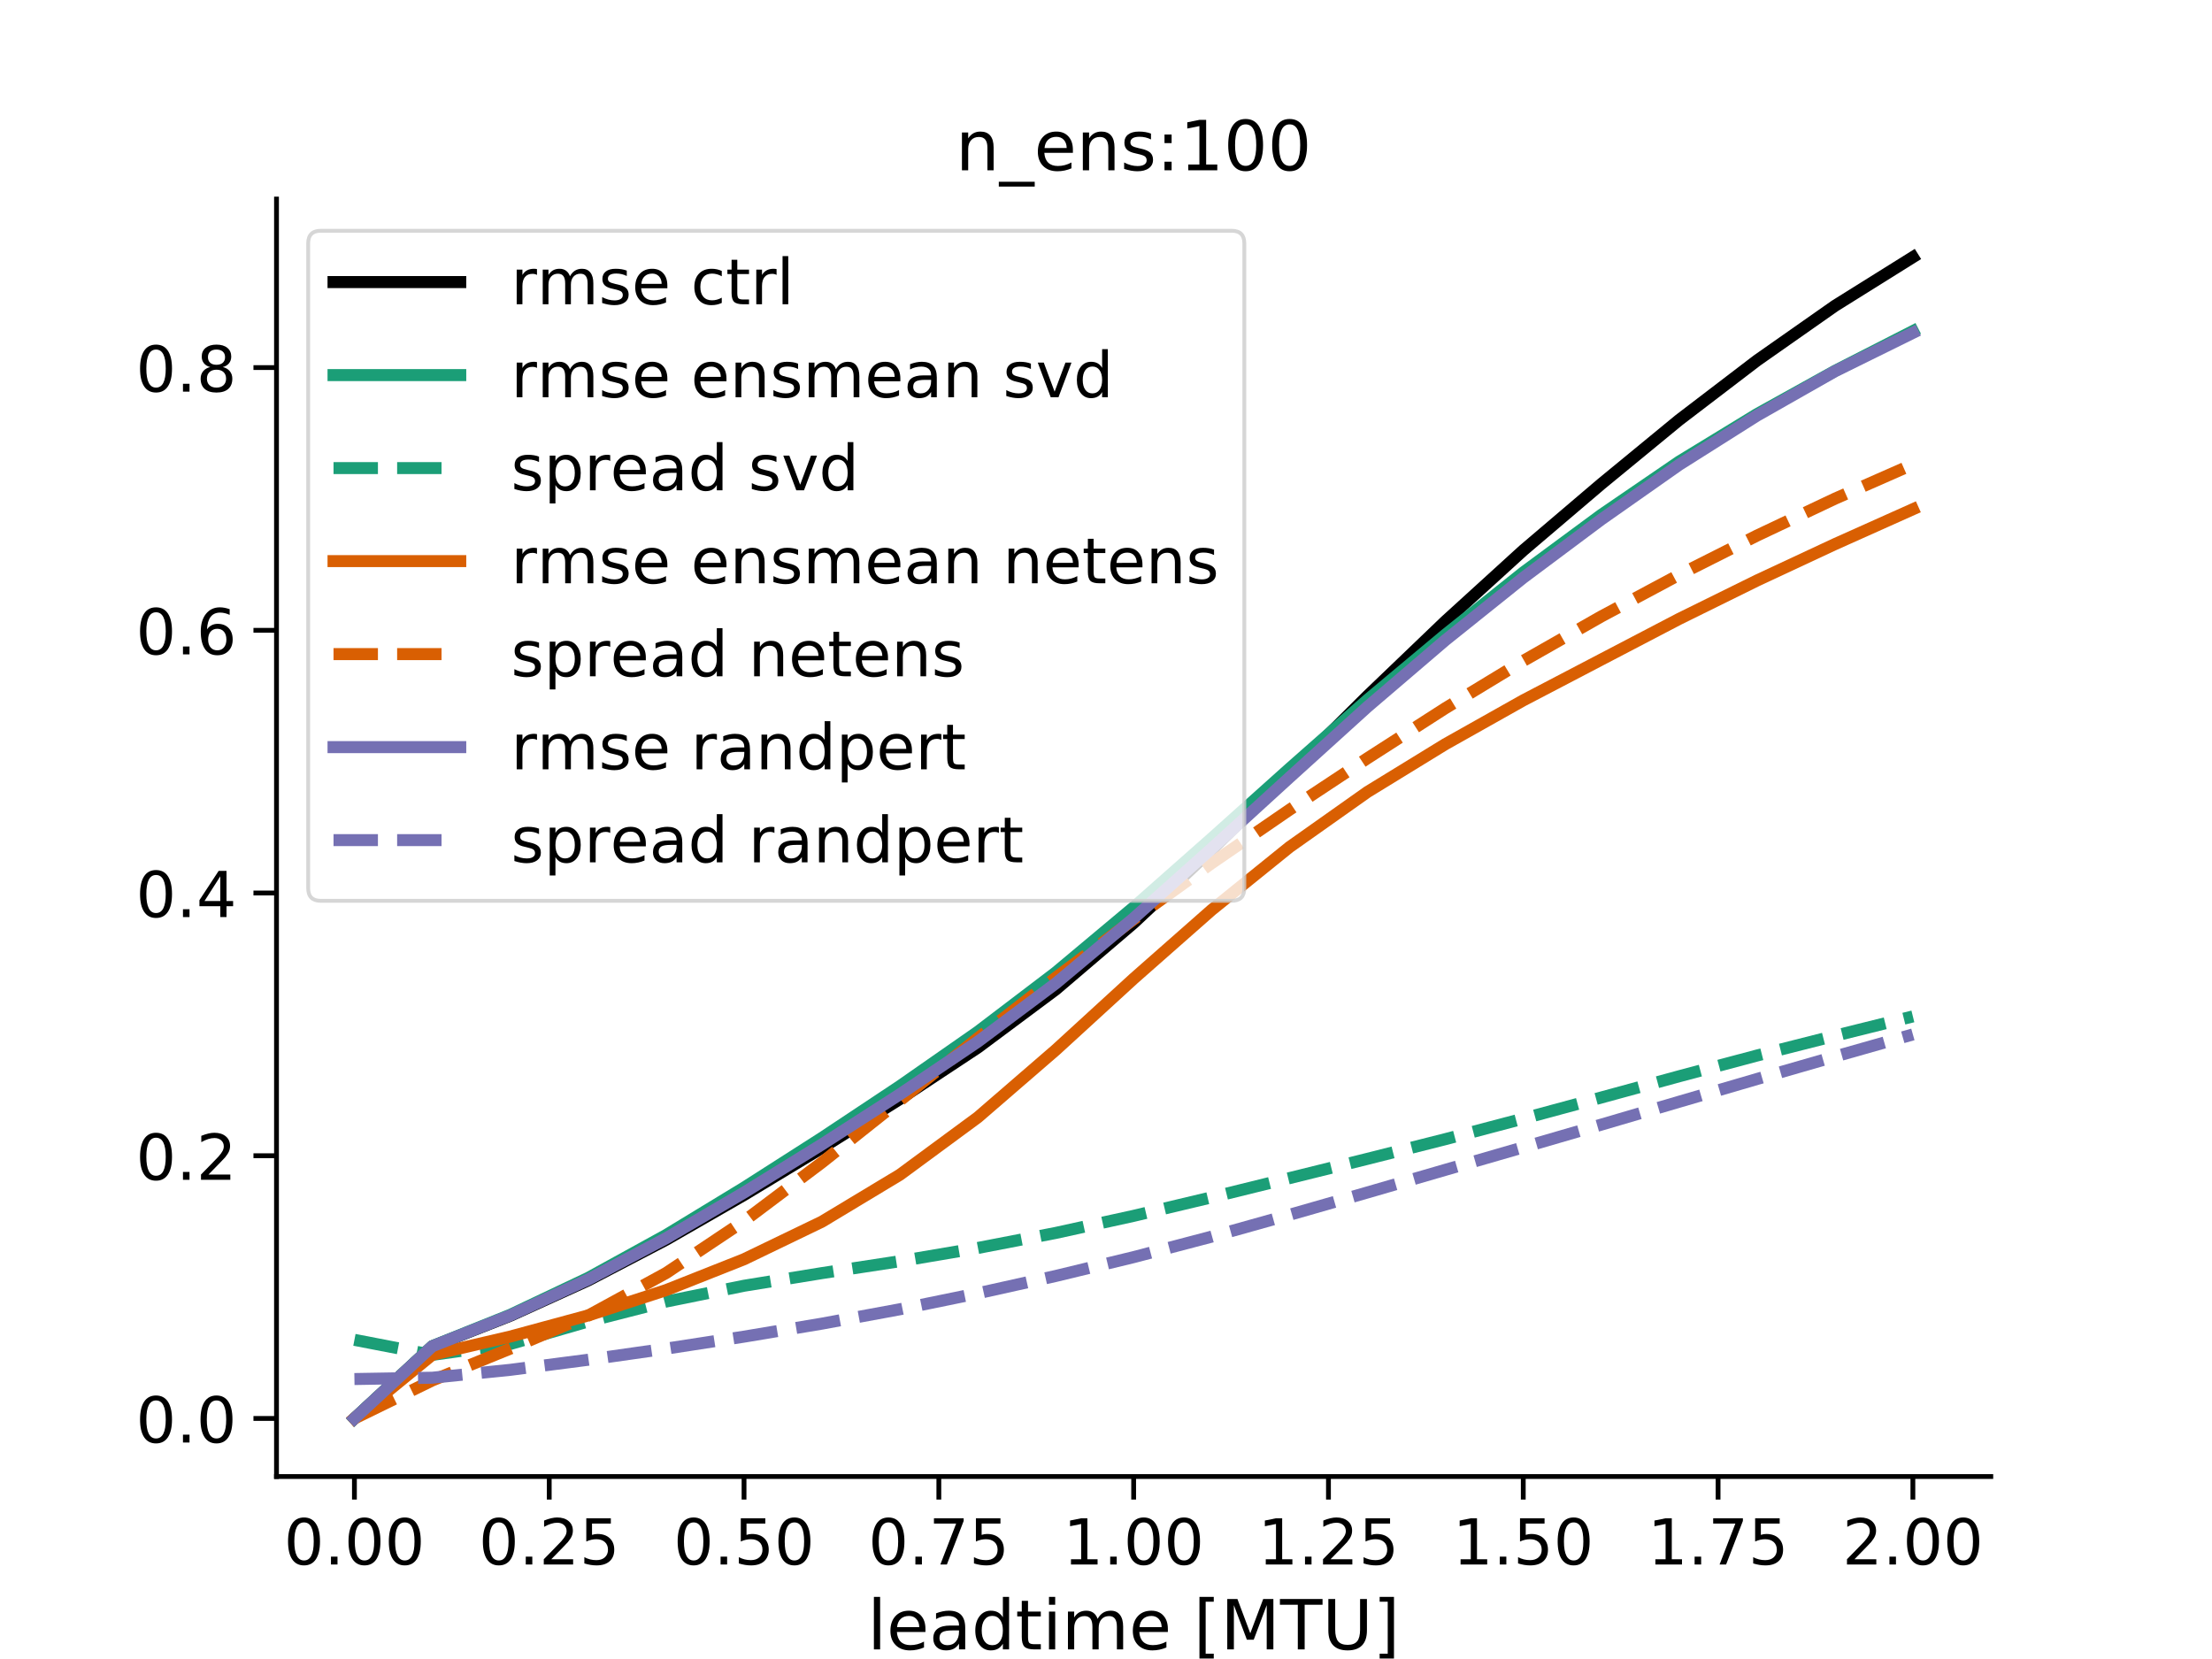 <?xml version="1.0" encoding="utf-8" standalone="no"?>
<!DOCTYPE svg PUBLIC "-//W3C//DTD SVG 1.1//EN"
  "http://www.w3.org/Graphics/SVG/1.1/DTD/svg11.dtd">
<!-- Created with matplotlib (https://matplotlib.org/) -->
<svg height="345.6pt" version="1.1" viewBox="0 0 460.8 345.6" width="460.8pt" xmlns="http://www.w3.org/2000/svg" xmlns:xlink="http://www.w3.org/1999/xlink">
 <defs>
  <style type="text/css">
*{stroke-linecap:butt;stroke-linejoin:round;}
  </style>
 </defs>
 <g id="figure_1">
  <g id="patch_1">
   <path d="M 0 345.6 
L 460.8 345.6 
L 460.8 0 
L 0 0 
z
" style="fill:#ffffff;"/>
  </g>
  <g id="axes_1">
   <g id="patch_2">
    <path d="M 57.6 307.584 
L 414.72 307.584 
L 414.72 41.472 
L 57.6 41.472 
z
" style="fill:#ffffff;"/>
   </g>
   <g id="matplotlib.axis_1">
    <g id="xtick_1">
     <g id="line2d_1">
      <defs>
       <path d="M 0 0 
L 0 4.8 
" id="mf9bf71eba8" style="stroke:#000000;"/>
      </defs>
      <g>
       <use style="stroke:#000000;" x="73.833" xlink:href="#mf9bf71eba8" y="307.584"/>
      </g>
     </g>
     <g id="text_1">
      <!-- 0.00 -->
      <defs>
       <path d="M 31.781 66.406 
Q 24.172 66.406 20.328 58.906 
Q 16.5 51.422 16.5 36.375 
Q 16.5 21.391 20.328 13.891 
Q 24.172 6.391 31.781 6.391 
Q 39.453 6.391 43.281 13.891 
Q 47.125 21.391 47.125 36.375 
Q 47.125 51.422 43.281 58.906 
Q 39.453 66.406 31.781 66.406 
z
M 31.781 74.219 
Q 44.047 74.219 50.516 64.516 
Q 56.984 54.828 56.984 36.375 
Q 56.984 17.969 50.516 8.266 
Q 44.047 -1.422 31.781 -1.422 
Q 19.531 -1.422 13.062 8.266 
Q 6.594 17.969 6.594 36.375 
Q 6.594 54.828 13.062 64.516 
Q 19.531 74.219 31.781 74.219 
z
" id="DejaVuSans-48"/>
       <path d="M 10.688 12.406 
L 21 12.406 
L 21 0 
L 10.688 0 
z
" id="DejaVuSans-46"/>
      </defs>
      <g transform="translate(59.137 325.914)scale(0.132 -0.132)">
       <use xlink:href="#DejaVuSans-48"/>
       <use x="63.623" xlink:href="#DejaVuSans-46"/>
       <use x="95.41" xlink:href="#DejaVuSans-48"/>
       <use x="159.033" xlink:href="#DejaVuSans-48"/>
      </g>
     </g>
    </g>
    <g id="xtick_2">
     <g id="line2d_2">
      <g>
       <use style="stroke:#000000;" x="114.415" xlink:href="#mf9bf71eba8" y="307.584"/>
      </g>
     </g>
     <g id="text_2">
      <!-- 0.25 -->
      <defs>
       <path d="M 19.188 8.297 
L 53.609 8.297 
L 53.609 0 
L 7.328 0 
L 7.328 8.297 
Q 12.938 14.109 22.625 23.891 
Q 32.328 33.688 34.812 36.531 
Q 39.547 41.844 41.422 45.531 
Q 43.312 49.219 43.312 52.781 
Q 43.312 58.594 39.234 62.25 
Q 35.156 65.922 28.609 65.922 
Q 23.969 65.922 18.812 64.312 
Q 13.672 62.703 7.812 59.422 
L 7.812 69.391 
Q 13.766 71.781 18.938 73 
Q 24.125 74.219 28.422 74.219 
Q 39.75 74.219 46.484 68.547 
Q 53.219 62.891 53.219 53.422 
Q 53.219 48.922 51.531 44.891 
Q 49.859 40.875 45.406 35.406 
Q 44.188 33.984 37.641 27.219 
Q 31.109 20.453 19.188 8.297 
z
" id="DejaVuSans-50"/>
       <path d="M 10.797 72.906 
L 49.516 72.906 
L 49.516 64.594 
L 19.828 64.594 
L 19.828 46.734 
Q 21.969 47.469 24.109 47.828 
Q 26.266 48.188 28.422 48.188 
Q 40.625 48.188 47.75 41.5 
Q 54.891 34.812 54.891 23.391 
Q 54.891 11.625 47.562 5.094 
Q 40.234 -1.422 26.906 -1.422 
Q 22.312 -1.422 17.547 -0.641 
Q 12.797 0.141 7.719 1.703 
L 7.719 11.625 
Q 12.109 9.234 16.797 8.062 
Q 21.484 6.891 26.703 6.891 
Q 35.156 6.891 40.078 11.328 
Q 45.016 15.766 45.016 23.391 
Q 45.016 31 40.078 35.438 
Q 35.156 39.891 26.703 39.891 
Q 22.75 39.891 18.812 39.016 
Q 14.891 38.141 10.797 36.281 
z
" id="DejaVuSans-53"/>
      </defs>
      <g transform="translate(99.719 325.914)scale(0.132 -0.132)">
       <use xlink:href="#DejaVuSans-48"/>
       <use x="63.623" xlink:href="#DejaVuSans-46"/>
       <use x="95.41" xlink:href="#DejaVuSans-50"/>
       <use x="159.033" xlink:href="#DejaVuSans-53"/>
      </g>
     </g>
    </g>
    <g id="xtick_3">
     <g id="line2d_3">
      <g>
       <use style="stroke:#000000;" x="154.996" xlink:href="#mf9bf71eba8" y="307.584"/>
      </g>
     </g>
     <g id="text_3">
      <!-- 0.50 -->
      <g transform="translate(140.301 325.914)scale(0.132 -0.132)">
       <use xlink:href="#DejaVuSans-48"/>
       <use x="63.623" xlink:href="#DejaVuSans-46"/>
       <use x="95.41" xlink:href="#DejaVuSans-53"/>
       <use x="159.033" xlink:href="#DejaVuSans-48"/>
      </g>
     </g>
    </g>
    <g id="xtick_4">
     <g id="line2d_4">
      <g>
       <use style="stroke:#000000;" x="195.578" xlink:href="#mf9bf71eba8" y="307.584"/>
      </g>
     </g>
     <g id="text_4">
      <!-- 0.75 -->
      <defs>
       <path d="M 8.203 72.906 
L 55.078 72.906 
L 55.078 68.703 
L 28.609 0 
L 18.312 0 
L 43.219 64.594 
L 8.203 64.594 
z
" id="DejaVuSans-55"/>
      </defs>
      <g transform="translate(180.883 325.914)scale(0.132 -0.132)">
       <use xlink:href="#DejaVuSans-48"/>
       <use x="63.623" xlink:href="#DejaVuSans-46"/>
       <use x="95.41" xlink:href="#DejaVuSans-55"/>
       <use x="159.033" xlink:href="#DejaVuSans-53"/>
      </g>
     </g>
    </g>
    <g id="xtick_5">
     <g id="line2d_5">
      <g>
       <use style="stroke:#000000;" x="236.16" xlink:href="#mf9bf71eba8" y="307.584"/>
      </g>
     </g>
     <g id="text_5">
      <!-- 1.00 -->
      <defs>
       <path d="M 12.406 8.297 
L 28.516 8.297 
L 28.516 63.922 
L 10.984 60.406 
L 10.984 69.391 
L 28.422 72.906 
L 38.281 72.906 
L 38.281 8.297 
L 54.391 8.297 
L 54.391 0 
L 12.406 0 
z
" id="DejaVuSans-49"/>
      </defs>
      <g transform="translate(221.465 325.914)scale(0.132 -0.132)">
       <use xlink:href="#DejaVuSans-49"/>
       <use x="63.623" xlink:href="#DejaVuSans-46"/>
       <use x="95.41" xlink:href="#DejaVuSans-48"/>
       <use x="159.033" xlink:href="#DejaVuSans-48"/>
      </g>
     </g>
    </g>
    <g id="xtick_6">
     <g id="line2d_6">
      <g>
       <use style="stroke:#000000;" x="276.742" xlink:href="#mf9bf71eba8" y="307.584"/>
      </g>
     </g>
     <g id="text_6">
      <!-- 1.25 -->
      <g transform="translate(262.047 325.914)scale(0.132 -0.132)">
       <use xlink:href="#DejaVuSans-49"/>
       <use x="63.623" xlink:href="#DejaVuSans-46"/>
       <use x="95.41" xlink:href="#DejaVuSans-50"/>
       <use x="159.033" xlink:href="#DejaVuSans-53"/>
      </g>
     </g>
    </g>
    <g id="xtick_7">
     <g id="line2d_7">
      <g>
       <use style="stroke:#000000;" x="317.324" xlink:href="#mf9bf71eba8" y="307.584"/>
      </g>
     </g>
     <g id="text_7">
      <!-- 1.50 -->
      <g transform="translate(302.628 325.914)scale(0.132 -0.132)">
       <use xlink:href="#DejaVuSans-49"/>
       <use x="63.623" xlink:href="#DejaVuSans-46"/>
       <use x="95.41" xlink:href="#DejaVuSans-53"/>
       <use x="159.033" xlink:href="#DejaVuSans-48"/>
      </g>
     </g>
    </g>
    <g id="xtick_8">
     <g id="line2d_8">
      <g>
       <use style="stroke:#000000;" x="357.905" xlink:href="#mf9bf71eba8" y="307.584"/>
      </g>
     </g>
     <g id="text_8">
      <!-- 1.75 -->
      <g transform="translate(343.21 325.914)scale(0.132 -0.132)">
       <use xlink:href="#DejaVuSans-49"/>
       <use x="63.623" xlink:href="#DejaVuSans-46"/>
       <use x="95.41" xlink:href="#DejaVuSans-55"/>
       <use x="159.033" xlink:href="#DejaVuSans-53"/>
      </g>
     </g>
    </g>
    <g id="xtick_9">
     <g id="line2d_9">
      <g>
       <use style="stroke:#000000;" x="398.487" xlink:href="#mf9bf71eba8" y="307.584"/>
      </g>
     </g>
     <g id="text_9">
      <!-- 2.00 -->
      <g transform="translate(383.792 325.914)scale(0.132 -0.132)">
       <use xlink:href="#DejaVuSans-50"/>
       <use x="63.623" xlink:href="#DejaVuSans-46"/>
       <use x="95.41" xlink:href="#DejaVuSans-48"/>
       <use x="159.033" xlink:href="#DejaVuSans-48"/>
      </g>
     </g>
    </g>
    <g id="text_10">
     <!-- leadtime [MTU] -->
     <defs>
      <path d="M 9.422 75.984 
L 18.406 75.984 
L 18.406 0 
L 9.422 0 
z
" id="DejaVuSans-108"/>
      <path d="M 56.203 29.594 
L 56.203 25.203 
L 14.891 25.203 
Q 15.484 15.922 20.484 11.062 
Q 25.484 6.203 34.422 6.203 
Q 39.594 6.203 44.453 7.469 
Q 49.312 8.734 54.109 11.281 
L 54.109 2.781 
Q 49.266 0.734 44.188 -0.344 
Q 39.109 -1.422 33.891 -1.422 
Q 20.797 -1.422 13.156 6.188 
Q 5.516 13.812 5.516 26.812 
Q 5.516 40.234 12.766 48.109 
Q 20.016 56 32.328 56 
Q 43.359 56 49.781 48.891 
Q 56.203 41.797 56.203 29.594 
z
M 47.219 32.234 
Q 47.125 39.594 43.094 43.984 
Q 39.062 48.391 32.422 48.391 
Q 24.906 48.391 20.391 44.141 
Q 15.875 39.891 15.188 32.172 
z
" id="DejaVuSans-101"/>
      <path d="M 34.281 27.484 
Q 23.391 27.484 19.188 25 
Q 14.984 22.516 14.984 16.5 
Q 14.984 11.719 18.141 8.906 
Q 21.297 6.109 26.703 6.109 
Q 34.188 6.109 38.703 11.406 
Q 43.219 16.703 43.219 25.484 
L 43.219 27.484 
z
M 52.203 31.203 
L 52.203 0 
L 43.219 0 
L 43.219 8.297 
Q 40.141 3.328 35.547 0.953 
Q 30.953 -1.422 24.312 -1.422 
Q 15.922 -1.422 10.953 3.297 
Q 6 8.016 6 15.922 
Q 6 25.141 12.172 29.828 
Q 18.359 34.516 30.609 34.516 
L 43.219 34.516 
L 43.219 35.406 
Q 43.219 41.609 39.141 45 
Q 35.062 48.391 27.688 48.391 
Q 23 48.391 18.547 47.266 
Q 14.109 46.141 10.016 43.891 
L 10.016 52.203 
Q 14.938 54.109 19.578 55.047 
Q 24.219 56 28.609 56 
Q 40.484 56 46.344 49.844 
Q 52.203 43.703 52.203 31.203 
z
" id="DejaVuSans-97"/>
      <path d="M 45.406 46.391 
L 45.406 75.984 
L 54.391 75.984 
L 54.391 0 
L 45.406 0 
L 45.406 8.203 
Q 42.578 3.328 38.25 0.953 
Q 33.938 -1.422 27.875 -1.422 
Q 17.969 -1.422 11.734 6.484 
Q 5.516 14.406 5.516 27.297 
Q 5.516 40.188 11.734 48.094 
Q 17.969 56 27.875 56 
Q 33.938 56 38.25 53.625 
Q 42.578 51.266 45.406 46.391 
z
M 14.797 27.297 
Q 14.797 17.391 18.875 11.75 
Q 22.953 6.109 30.078 6.109 
Q 37.203 6.109 41.297 11.75 
Q 45.406 17.391 45.406 27.297 
Q 45.406 37.203 41.297 42.844 
Q 37.203 48.484 30.078 48.484 
Q 22.953 48.484 18.875 42.844 
Q 14.797 37.203 14.797 27.297 
z
" id="DejaVuSans-100"/>
      <path d="M 18.312 70.219 
L 18.312 54.688 
L 36.812 54.688 
L 36.812 47.703 
L 18.312 47.703 
L 18.312 18.016 
Q 18.312 11.328 20.141 9.422 
Q 21.969 7.516 27.594 7.516 
L 36.812 7.516 
L 36.812 0 
L 27.594 0 
Q 17.188 0 13.234 3.875 
Q 9.281 7.766 9.281 18.016 
L 9.281 47.703 
L 2.688 47.703 
L 2.688 54.688 
L 9.281 54.688 
L 9.281 70.219 
z
" id="DejaVuSans-116"/>
      <path d="M 9.422 54.688 
L 18.406 54.688 
L 18.406 0 
L 9.422 0 
z
M 9.422 75.984 
L 18.406 75.984 
L 18.406 64.594 
L 9.422 64.594 
z
" id="DejaVuSans-105"/>
      <path d="M 52 44.188 
Q 55.375 50.25 60.062 53.125 
Q 64.75 56 71.094 56 
Q 79.641 56 84.281 50.016 
Q 88.922 44.047 88.922 33.016 
L 88.922 0 
L 79.891 0 
L 79.891 32.719 
Q 79.891 40.578 77.094 44.375 
Q 74.312 48.188 68.609 48.188 
Q 61.625 48.188 57.562 43.547 
Q 53.516 38.922 53.516 30.906 
L 53.516 0 
L 44.484 0 
L 44.484 32.719 
Q 44.484 40.625 41.703 44.406 
Q 38.922 48.188 33.109 48.188 
Q 26.219 48.188 22.156 43.531 
Q 18.109 38.875 18.109 30.906 
L 18.109 0 
L 9.078 0 
L 9.078 54.688 
L 18.109 54.688 
L 18.109 46.188 
Q 21.188 51.219 25.484 53.609 
Q 29.781 56 35.688 56 
Q 41.656 56 45.828 52.969 
Q 50 49.953 52 44.188 
z
" id="DejaVuSans-109"/>
      <path id="DejaVuSans-32"/>
      <path d="M 8.594 75.984 
L 29.297 75.984 
L 29.297 69 
L 17.578 69 
L 17.578 -6.203 
L 29.297 -6.203 
L 29.297 -13.188 
L 8.594 -13.188 
z
" id="DejaVuSans-91"/>
      <path d="M 9.812 72.906 
L 24.516 72.906 
L 43.109 23.297 
L 61.812 72.906 
L 76.516 72.906 
L 76.516 0 
L 66.891 0 
L 66.891 64.016 
L 48.094 14.016 
L 38.188 14.016 
L 19.391 64.016 
L 19.391 0 
L 9.812 0 
z
" id="DejaVuSans-77"/>
      <path d="M -0.297 72.906 
L 61.375 72.906 
L 61.375 64.594 
L 35.5 64.594 
L 35.5 0 
L 25.594 0 
L 25.594 64.594 
L -0.297 64.594 
z
" id="DejaVuSans-84"/>
      <path d="M 8.688 72.906 
L 18.609 72.906 
L 18.609 28.609 
Q 18.609 16.891 22.844 11.734 
Q 27.094 6.594 36.625 6.594 
Q 46.094 6.594 50.344 11.734 
Q 54.594 16.891 54.594 28.609 
L 54.594 72.906 
L 64.5 72.906 
L 64.5 27.391 
Q 64.5 13.141 57.438 5.859 
Q 50.391 -1.422 36.625 -1.422 
Q 22.797 -1.422 15.734 5.859 
Q 8.688 13.141 8.688 27.391 
z
" id="DejaVuSans-85"/>
      <path d="M 30.422 75.984 
L 30.422 -13.188 
L 9.719 -13.188 
L 9.719 -6.203 
L 21.391 -6.203 
L 21.391 69 
L 9.719 69 
L 9.719 75.984 
z
" id="DejaVuSans-93"/>
     </defs>
     <g transform="translate(180.694 343.601)scale(0.144 -0.144)">
      <use xlink:href="#DejaVuSans-108"/>
      <use x="27.783" xlink:href="#DejaVuSans-101"/>
      <use x="89.307" xlink:href="#DejaVuSans-97"/>
      <use x="150.586" xlink:href="#DejaVuSans-100"/>
      <use x="214.062" xlink:href="#DejaVuSans-116"/>
      <use x="253.271" xlink:href="#DejaVuSans-105"/>
      <use x="281.055" xlink:href="#DejaVuSans-109"/>
      <use x="378.467" xlink:href="#DejaVuSans-101"/>
      <use x="439.99" xlink:href="#DejaVuSans-32"/>
      <use x="471.777" xlink:href="#DejaVuSans-91"/>
      <use x="510.791" xlink:href="#DejaVuSans-77"/>
      <use x="597.07" xlink:href="#DejaVuSans-84"/>
      <use x="658.154" xlink:href="#DejaVuSans-85"/>
      <use x="731.348" xlink:href="#DejaVuSans-93"/>
     </g>
    </g>
   </g>
   <g id="matplotlib.axis_2">
    <g id="ytick_1">
     <g id="line2d_10">
      <defs>
       <path d="M 0 0 
L -4.8 0 
" id="mab30492fb6" style="stroke:#000000;"/>
      </defs>
      <g>
       <use style="stroke:#000000;" x="57.6" xlink:href="#mab30492fb6" y="295.488"/>
      </g>
     </g>
     <g id="text_11">
      <!-- 0.0 -->
      <g transform="translate(28.308 300.503)scale(0.132 -0.132)">
       <use xlink:href="#DejaVuSans-48"/>
       <use x="63.623" xlink:href="#DejaVuSans-46"/>
       <use x="95.41" xlink:href="#DejaVuSans-48"/>
      </g>
     </g>
    </g>
    <g id="ytick_2">
     <g id="line2d_11">
      <g>
       <use style="stroke:#000000;" x="57.6" xlink:href="#mab30492fb6" y="240.759"/>
      </g>
     </g>
     <g id="text_12">
      <!-- 0.2 -->
      <g transform="translate(28.308 245.774)scale(0.132 -0.132)">
       <use xlink:href="#DejaVuSans-48"/>
       <use x="63.623" xlink:href="#DejaVuSans-46"/>
       <use x="95.41" xlink:href="#DejaVuSans-50"/>
      </g>
     </g>
    </g>
    <g id="ytick_3">
     <g id="line2d_12">
      <g>
       <use style="stroke:#000000;" x="57.6" xlink:href="#mab30492fb6" y="186.03"/>
      </g>
     </g>
     <g id="text_13">
      <!-- 0.4 -->
      <defs>
       <path d="M 37.797 64.312 
L 12.891 25.391 
L 37.797 25.391 
z
M 35.203 72.906 
L 47.609 72.906 
L 47.609 25.391 
L 58.016 25.391 
L 58.016 17.188 
L 47.609 17.188 
L 47.609 0 
L 37.797 0 
L 37.797 17.188 
L 4.891 17.188 
L 4.891 26.703 
z
" id="DejaVuSans-52"/>
      </defs>
      <g transform="translate(28.308 191.045)scale(0.132 -0.132)">
       <use xlink:href="#DejaVuSans-48"/>
       <use x="63.623" xlink:href="#DejaVuSans-46"/>
       <use x="95.41" xlink:href="#DejaVuSans-52"/>
      </g>
     </g>
    </g>
    <g id="ytick_4">
     <g id="line2d_13">
      <g>
       <use style="stroke:#000000;" x="57.6" xlink:href="#mab30492fb6" y="131.301"/>
      </g>
     </g>
     <g id="text_14">
      <!-- 0.6 -->
      <defs>
       <path d="M 33.016 40.375 
Q 26.375 40.375 22.484 35.828 
Q 18.609 31.297 18.609 23.391 
Q 18.609 15.531 22.484 10.953 
Q 26.375 6.391 33.016 6.391 
Q 39.656 6.391 43.531 10.953 
Q 47.406 15.531 47.406 23.391 
Q 47.406 31.297 43.531 35.828 
Q 39.656 40.375 33.016 40.375 
z
M 52.594 71.297 
L 52.594 62.312 
Q 48.875 64.062 45.094 64.984 
Q 41.312 65.922 37.594 65.922 
Q 27.828 65.922 22.672 59.328 
Q 17.531 52.734 16.797 39.406 
Q 19.672 43.656 24.016 45.922 
Q 28.375 48.188 33.594 48.188 
Q 44.578 48.188 50.953 41.516 
Q 57.328 34.859 57.328 23.391 
Q 57.328 12.156 50.688 5.359 
Q 44.047 -1.422 33.016 -1.422 
Q 20.359 -1.422 13.672 8.266 
Q 6.984 17.969 6.984 36.375 
Q 6.984 53.656 15.188 63.938 
Q 23.391 74.219 37.203 74.219 
Q 40.922 74.219 44.703 73.484 
Q 48.484 72.75 52.594 71.297 
z
" id="DejaVuSans-54"/>
      </defs>
      <g transform="translate(28.308 136.316)scale(0.132 -0.132)">
       <use xlink:href="#DejaVuSans-48"/>
       <use x="63.623" xlink:href="#DejaVuSans-46"/>
       <use x="95.41" xlink:href="#DejaVuSans-54"/>
      </g>
     </g>
    </g>
    <g id="ytick_5">
     <g id="line2d_14">
      <g>
       <use style="stroke:#000000;" x="57.6" xlink:href="#mab30492fb6" y="76.572"/>
      </g>
     </g>
     <g id="text_15">
      <!-- 0.8 -->
      <defs>
       <path d="M 31.781 34.625 
Q 24.75 34.625 20.719 30.859 
Q 16.703 27.094 16.703 20.516 
Q 16.703 13.922 20.719 10.156 
Q 24.75 6.391 31.781 6.391 
Q 38.812 6.391 42.859 10.172 
Q 46.922 13.969 46.922 20.516 
Q 46.922 27.094 42.891 30.859 
Q 38.875 34.625 31.781 34.625 
z
M 21.922 38.812 
Q 15.578 40.375 12.031 44.719 
Q 8.5 49.078 8.5 55.328 
Q 8.5 64.062 14.719 69.141 
Q 20.953 74.219 31.781 74.219 
Q 42.672 74.219 48.875 69.141 
Q 55.078 64.062 55.078 55.328 
Q 55.078 49.078 51.531 44.719 
Q 48 40.375 41.703 38.812 
Q 48.828 37.156 52.797 32.312 
Q 56.781 27.484 56.781 20.516 
Q 56.781 9.906 50.312 4.234 
Q 43.844 -1.422 31.781 -1.422 
Q 19.734 -1.422 13.25 4.234 
Q 6.781 9.906 6.781 20.516 
Q 6.781 27.484 10.781 32.312 
Q 14.797 37.156 21.922 38.812 
z
M 18.312 54.391 
Q 18.312 48.734 21.844 45.562 
Q 25.391 42.391 31.781 42.391 
Q 38.141 42.391 41.719 45.562 
Q 45.312 48.734 45.312 54.391 
Q 45.312 60.062 41.719 63.234 
Q 38.141 66.406 31.781 66.406 
Q 25.391 66.406 21.844 63.234 
Q 18.312 60.062 18.312 54.391 
z
" id="DejaVuSans-56"/>
      </defs>
      <g transform="translate(28.308 81.587)scale(0.132 -0.132)">
       <use xlink:href="#DejaVuSans-48"/>
       <use x="63.623" xlink:href="#DejaVuSans-46"/>
       <use x="95.41" xlink:href="#DejaVuSans-56"/>
      </g>
     </g>
    </g>
   </g>
   <g id="line2d_15">
    <path clip-path="url(#p9228021c4c)" d="M 73.833 295.488 
L 90.065 280.465 
L 106.298 274.091 
L 122.531 266.721 
L 138.764 258.256 
L 154.996 248.93 
L 171.229 239.128 
L 187.462 228.948 
L 203.695 218.226 
L 219.927 206.133 
L 236.16 192.283 
L 252.393 177.051 
L 268.625 161.123 
L 284.858 144.995 
L 301.091 129.431 
L 317.324 114.65 
L 333.556 100.833 
L 349.789 87.491 
L 366.022 75.094 
L 382.255 63.708 
L 398.487 53.568 
" style="fill:none;stroke:#000000;stroke-linecap:square;stroke-width:2.5;"/>
   </g>
   <g id="line2d_16">
    <path clip-path="url(#p9228021c4c)" d="M 73.833 295.488 
L 90.065 280.42 
L 106.298 273.902 
L 122.531 266.209 
L 138.764 257.277 
L 154.996 247.407 
L 171.229 237.032 
L 187.462 226.251 
L 203.695 214.935 
L 219.927 202.587 
L 236.16 189.005 
L 252.393 174.657 
L 268.625 160.106 
L 284.858 145.789 
L 301.091 132.214 
L 317.324 119.25 
L 333.556 107.269 
L 349.789 96.168 
L 366.022 86.263 
L 382.255 77.263 
L 398.487 68.974 
" style="fill:none;stroke:#1b9e77;stroke-linecap:square;stroke-width:2.5;"/>
   </g>
   <g id="line2d_17">
    <path clip-path="url(#p9228021c4c)" d="M 73.833 279.114 
L 90.065 282.248 
L 106.298 279.977 
L 122.531 275.285 
L 138.764 271.136 
L 154.996 267.845 
L 171.229 265.21 
L 187.462 262.733 
L 203.695 259.977 
L 219.927 256.844 
L 236.16 253.284 
L 252.393 249.425 
L 268.625 245.424 
L 284.858 241.409 
L 301.091 237.309 
L 317.324 233.025 
L 333.556 228.637 
L 349.789 224.208 
L 366.022 219.884 
L 382.255 215.771 
L 398.487 211.74 
" style="fill:none;stroke:#1b9e77;stroke-dasharray:9.25,4;stroke-dashoffset:0;stroke-width:2.5;"/>
   </g>
   <g id="line2d_18">
    <path clip-path="url(#p9228021c4c)" d="M 73.833 295.488 
L 90.065 282.222 
L 106.298 278.43 
L 122.531 274.029 
L 138.764 268.753 
L 154.996 262.325 
L 171.229 254.495 
L 187.462 244.718 
L 203.695 232.763 
L 219.927 218.731 
L 236.16 203.872 
L 252.393 189.573 
L 268.625 176.463 
L 284.858 164.984 
L 301.091 155.024 
L 317.324 145.896 
L 333.556 137.412 
L 349.789 128.933 
L 366.022 120.928 
L 382.255 113.35 
L 398.487 106.081 
" style="fill:none;stroke:#d95f02;stroke-linecap:square;stroke-width:2.5;"/>
   </g>
   <g id="line2d_19">
    <path clip-path="url(#p9228021c4c)" d="M 73.833 295.488 
L 90.065 287.562 
L 106.298 280.941 
L 122.531 274.058 
L 138.764 265.192 
L 154.996 254.361 
L 171.229 242.153 
L 187.462 229.252 
L 203.695 216.265 
L 219.927 203.661 
L 236.16 191.512 
L 252.393 179.833 
L 268.625 168.69 
L 284.858 157.959 
L 301.091 147.532 
L 317.324 137.672 
L 333.556 128.428 
L 349.789 119.74 
L 366.022 111.566 
L 382.255 103.884 
L 398.487 96.736 
" style="fill:none;stroke:#d95f02;stroke-dasharray:9.25,4;stroke-dashoffset:0;stroke-width:2.5;"/>
   </g>
   <g id="line2d_20">
    <path clip-path="url(#p9228021c4c)" d="M 73.833 295.488 
L 90.065 280.449 
L 106.298 274.02 
L 122.531 266.55 
L 138.764 257.942 
L 154.996 248.427 
L 171.229 238.396 
L 187.462 227.959 
L 203.695 217.005 
L 219.927 204.86 
L 236.16 191.286 
L 252.393 176.774 
L 268.625 161.959 
L 284.858 147.251 
L 301.091 133.364 
L 317.324 120.352 
L 333.556 108.23 
L 349.789 96.824 
L 366.022 86.57 
L 382.255 77.343 
L 398.487 69.339 
" style="fill:none;stroke:#7570b3;stroke-linecap:square;stroke-width:2.5;"/>
   </g>
   <g id="line2d_21">
    <path clip-path="url(#p9228021c4c)" d="M 73.833 287.279 
L 90.065 287.004 
L 106.298 285.363 
L 122.531 283.261 
L 138.764 280.949 
L 154.996 278.449 
L 171.229 275.737 
L 187.462 272.743 
L 203.695 269.417 
L 219.927 265.809 
L 236.16 261.882 
L 252.393 257.618 
L 268.625 253.068 
L 284.858 248.413 
L 301.091 243.697 
L 317.324 239.004 
L 333.556 234.288 
L 349.789 229.515 
L 366.022 224.774 
L 382.255 220.098 
L 398.487 215.49 
" style="fill:none;stroke:#7570b3;stroke-dasharray:9.25,4;stroke-dashoffset:0;stroke-width:2.5;"/>
   </g>
   <g id="patch_3">
    <path d="M 57.6 307.584 
L 57.6 41.472 
" style="fill:none;stroke:#000000;stroke-linecap:square;stroke-linejoin:miter;"/>
   </g>
   <g id="patch_4">
    <path d="M 57.6 307.584 
L 414.72 307.584 
" style="fill:none;stroke:#000000;stroke-linecap:square;stroke-linejoin:miter;"/>
   </g>
   <g id="text_16">
    <!-- n_ens:100 -->
    <defs>
     <path d="M 54.891 33.016 
L 54.891 0 
L 45.906 0 
L 45.906 32.719 
Q 45.906 40.484 42.875 44.328 
Q 39.844 48.188 33.797 48.188 
Q 26.516 48.188 22.312 43.547 
Q 18.109 38.922 18.109 30.906 
L 18.109 0 
L 9.078 0 
L 9.078 54.688 
L 18.109 54.688 
L 18.109 46.188 
Q 21.344 51.125 25.703 53.562 
Q 30.078 56 35.797 56 
Q 45.219 56 50.047 50.172 
Q 54.891 44.344 54.891 33.016 
z
" id="DejaVuSans-110"/>
     <path d="M 50.984 -16.609 
L 50.984 -23.578 
L -0.984 -23.578 
L -0.984 -16.609 
z
" id="DejaVuSans-95"/>
     <path d="M 44.281 53.078 
L 44.281 44.578 
Q 40.484 46.531 36.375 47.5 
Q 32.281 48.484 27.875 48.484 
Q 21.188 48.484 17.844 46.438 
Q 14.5 44.391 14.5 40.281 
Q 14.5 37.156 16.891 35.375 
Q 19.281 33.594 26.516 31.984 
L 29.594 31.297 
Q 39.156 29.25 43.188 25.516 
Q 47.219 21.781 47.219 15.094 
Q 47.219 7.469 41.188 3.016 
Q 35.156 -1.422 24.609 -1.422 
Q 20.219 -1.422 15.453 -0.562 
Q 10.688 0.297 5.422 2 
L 5.422 11.281 
Q 10.406 8.688 15.234 7.391 
Q 20.062 6.109 24.812 6.109 
Q 31.156 6.109 34.562 8.281 
Q 37.984 10.453 37.984 14.406 
Q 37.984 18.062 35.516 20.016 
Q 33.062 21.969 24.703 23.781 
L 21.578 24.516 
Q 13.234 26.266 9.516 29.906 
Q 5.812 33.547 5.812 39.891 
Q 5.812 47.609 11.281 51.797 
Q 16.75 56 26.812 56 
Q 31.781 56 36.172 55.266 
Q 40.578 54.547 44.281 53.078 
z
" id="DejaVuSans-115"/>
     <path d="M 11.719 12.406 
L 22.016 12.406 
L 22.016 0 
L 11.719 0 
z
M 11.719 51.703 
L 22.016 51.703 
L 22.016 39.312 
L 11.719 39.312 
z
" id="DejaVuSans-58"/>
    </defs>
    <g transform="translate(199.084 35.472)scale(0.144 -0.144)">
     <use xlink:href="#DejaVuSans-110"/>
     <use x="63.379" xlink:href="#DejaVuSans-95"/>
     <use x="113.379" xlink:href="#DejaVuSans-101"/>
     <use x="174.902" xlink:href="#DejaVuSans-110"/>
     <use x="238.281" xlink:href="#DejaVuSans-115"/>
     <use x="290.381" xlink:href="#DejaVuSans-58"/>
     <use x="324.072" xlink:href="#DejaVuSans-49"/>
     <use x="387.695" xlink:href="#DejaVuSans-48"/>
     <use x="451.318" xlink:href="#DejaVuSans-48"/>
    </g>
   </g>
   <g id="legend_1">
    <g id="patch_5">
     <path d="M 66.84 187.658 
L 256.576 187.658 
Q 259.216 187.658 259.216 185.018 
L 259.216 50.712 
Q 259.216 48.072 256.576 48.072 
L 66.84 48.072 
Q 64.2 48.072 64.2 50.712 
L 64.2 185.018 
Q 64.2 187.658 66.84 187.658 
z
" style="fill:#ffffff;opacity:0.8;stroke:#cccccc;stroke-linejoin:miter;stroke-width:0.8;"/>
    </g>
    <g id="line2d_22">
     <path d="M 69.48 58.762 
L 95.88 58.762 
" style="fill:none;stroke:#000000;stroke-linecap:square;stroke-width:2.5;"/>
    </g>
    <g id="line2d_23"/>
    <g id="text_17">
     <!-- rmse ctrl -->
     <defs>
      <path d="M 41.109 46.297 
Q 39.594 47.172 37.812 47.578 
Q 36.031 48 33.891 48 
Q 26.266 48 22.188 43.047 
Q 18.109 38.094 18.109 28.812 
L 18.109 0 
L 9.078 0 
L 9.078 54.688 
L 18.109 54.688 
L 18.109 46.188 
Q 20.953 51.172 25.484 53.578 
Q 30.031 56 36.531 56 
Q 37.453 56 38.578 55.875 
Q 39.703 55.766 41.062 55.516 
z
" id="DejaVuSans-114"/>
      <path d="M 48.781 52.594 
L 48.781 44.188 
Q 44.969 46.297 41.141 47.344 
Q 37.312 48.391 33.406 48.391 
Q 24.656 48.391 19.812 42.844 
Q 14.984 37.312 14.984 27.297 
Q 14.984 17.281 19.812 11.734 
Q 24.656 6.203 33.406 6.203 
Q 37.312 6.203 41.141 7.25 
Q 44.969 8.297 48.781 10.406 
L 48.781 2.094 
Q 45.016 0.344 40.984 -0.531 
Q 36.969 -1.422 32.422 -1.422 
Q 20.062 -1.422 12.781 6.344 
Q 5.516 14.109 5.516 27.297 
Q 5.516 40.672 12.859 48.328 
Q 20.219 56 33.016 56 
Q 37.156 56 41.109 55.141 
Q 45.062 54.297 48.781 52.594 
z
" id="DejaVuSans-99"/>
     </defs>
     <g transform="translate(106.44 63.382)scale(0.132 -0.132)">
      <use xlink:href="#DejaVuSans-114"/>
      <use x="41.098" xlink:href="#DejaVuSans-109"/>
      <use x="138.51" xlink:href="#DejaVuSans-115"/>
      <use x="190.609" xlink:href="#DejaVuSans-101"/>
      <use x="252.133" xlink:href="#DejaVuSans-32"/>
      <use x="283.92" xlink:href="#DejaVuSans-99"/>
      <use x="338.9" xlink:href="#DejaVuSans-116"/>
      <use x="378.109" xlink:href="#DejaVuSans-114"/>
      <use x="419.223" xlink:href="#DejaVuSans-108"/>
     </g>
    </g>
    <g id="line2d_24">
     <path d="M 69.48 78.137 
L 95.88 78.137 
" style="fill:none;stroke:#1b9e77;stroke-linecap:square;stroke-width:2.5;"/>
    </g>
    <g id="line2d_25"/>
    <g id="text_18">
     <!-- rmse ensmean svd -->
     <defs>
      <path d="M 2.984 54.688 
L 12.5 54.688 
L 29.594 8.797 
L 46.688 54.688 
L 56.203 54.688 
L 35.688 0 
L 23.484 0 
z
" id="DejaVuSans-118"/>
     </defs>
     <g transform="translate(106.44 82.757)scale(0.132 -0.132)">
      <use xlink:href="#DejaVuSans-114"/>
      <use x="41.098" xlink:href="#DejaVuSans-109"/>
      <use x="138.51" xlink:href="#DejaVuSans-115"/>
      <use x="190.609" xlink:href="#DejaVuSans-101"/>
      <use x="252.133" xlink:href="#DejaVuSans-32"/>
      <use x="283.92" xlink:href="#DejaVuSans-101"/>
      <use x="345.443" xlink:href="#DejaVuSans-110"/>
      <use x="408.822" xlink:href="#DejaVuSans-115"/>
      <use x="460.922" xlink:href="#DejaVuSans-109"/>
      <use x="558.334" xlink:href="#DejaVuSans-101"/>
      <use x="619.857" xlink:href="#DejaVuSans-97"/>
      <use x="681.137" xlink:href="#DejaVuSans-110"/>
      <use x="744.516" xlink:href="#DejaVuSans-32"/>
      <use x="776.303" xlink:href="#DejaVuSans-115"/>
      <use x="828.402" xlink:href="#DejaVuSans-118"/>
      <use x="887.582" xlink:href="#DejaVuSans-100"/>
     </g>
    </g>
    <g id="line2d_26">
     <path d="M 69.48 97.512 
L 95.88 97.512 
" style="fill:none;stroke:#1b9e77;stroke-dasharray:9.25,4;stroke-dashoffset:0;stroke-width:2.5;"/>
    </g>
    <g id="line2d_27"/>
    <g id="text_19">
     <!-- spread svd -->
     <defs>
      <path d="M 18.109 8.203 
L 18.109 -20.797 
L 9.078 -20.797 
L 9.078 54.688 
L 18.109 54.688 
L 18.109 46.391 
Q 20.953 51.266 25.266 53.625 
Q 29.594 56 35.594 56 
Q 45.562 56 51.781 48.094 
Q 58.016 40.188 58.016 27.297 
Q 58.016 14.406 51.781 6.484 
Q 45.562 -1.422 35.594 -1.422 
Q 29.594 -1.422 25.266 0.953 
Q 20.953 3.328 18.109 8.203 
z
M 48.688 27.297 
Q 48.688 37.203 44.609 42.844 
Q 40.531 48.484 33.406 48.484 
Q 26.266 48.484 22.188 42.844 
Q 18.109 37.203 18.109 27.297 
Q 18.109 17.391 22.188 11.75 
Q 26.266 6.109 33.406 6.109 
Q 40.531 6.109 44.609 11.75 
Q 48.688 17.391 48.688 27.297 
z
" id="DejaVuSans-112"/>
     </defs>
     <g transform="translate(106.44 102.132)scale(0.132 -0.132)">
      <use xlink:href="#DejaVuSans-115"/>
      <use x="52.1" xlink:href="#DejaVuSans-112"/>
      <use x="115.576" xlink:href="#DejaVuSans-114"/>
      <use x="156.658" xlink:href="#DejaVuSans-101"/>
      <use x="218.182" xlink:href="#DejaVuSans-97"/>
      <use x="279.461" xlink:href="#DejaVuSans-100"/>
      <use x="342.938" xlink:href="#DejaVuSans-32"/>
      <use x="374.725" xlink:href="#DejaVuSans-115"/>
      <use x="426.824" xlink:href="#DejaVuSans-118"/>
      <use x="486.004" xlink:href="#DejaVuSans-100"/>
     </g>
    </g>
    <g id="line2d_28">
     <path d="M 69.48 116.887 
L 95.88 116.887 
" style="fill:none;stroke:#d95f02;stroke-linecap:square;stroke-width:2.5;"/>
    </g>
    <g id="line2d_29"/>
    <g id="text_20">
     <!-- rmse ensmean netens -->
     <g transform="translate(106.44 121.507)scale(0.132 -0.132)">
      <use xlink:href="#DejaVuSans-114"/>
      <use x="41.098" xlink:href="#DejaVuSans-109"/>
      <use x="138.51" xlink:href="#DejaVuSans-115"/>
      <use x="190.609" xlink:href="#DejaVuSans-101"/>
      <use x="252.133" xlink:href="#DejaVuSans-32"/>
      <use x="283.92" xlink:href="#DejaVuSans-101"/>
      <use x="345.443" xlink:href="#DejaVuSans-110"/>
      <use x="408.822" xlink:href="#DejaVuSans-115"/>
      <use x="460.922" xlink:href="#DejaVuSans-109"/>
      <use x="558.334" xlink:href="#DejaVuSans-101"/>
      <use x="619.857" xlink:href="#DejaVuSans-97"/>
      <use x="681.137" xlink:href="#DejaVuSans-110"/>
      <use x="744.516" xlink:href="#DejaVuSans-32"/>
      <use x="776.303" xlink:href="#DejaVuSans-110"/>
      <use x="839.682" xlink:href="#DejaVuSans-101"/>
      <use x="901.205" xlink:href="#DejaVuSans-116"/>
      <use x="940.414" xlink:href="#DejaVuSans-101"/>
      <use x="1001.938" xlink:href="#DejaVuSans-110"/>
      <use x="1065.316" xlink:href="#DejaVuSans-115"/>
     </g>
    </g>
    <g id="line2d_30">
     <path d="M 69.48 136.262 
L 95.88 136.262 
" style="fill:none;stroke:#d95f02;stroke-dasharray:9.25,4;stroke-dashoffset:0;stroke-width:2.5;"/>
    </g>
    <g id="line2d_31"/>
    <g id="text_21">
     <!-- spread netens -->
     <g transform="translate(106.44 140.882)scale(0.132 -0.132)">
      <use xlink:href="#DejaVuSans-115"/>
      <use x="52.1" xlink:href="#DejaVuSans-112"/>
      <use x="115.576" xlink:href="#DejaVuSans-114"/>
      <use x="156.658" xlink:href="#DejaVuSans-101"/>
      <use x="218.182" xlink:href="#DejaVuSans-97"/>
      <use x="279.461" xlink:href="#DejaVuSans-100"/>
      <use x="342.938" xlink:href="#DejaVuSans-32"/>
      <use x="374.725" xlink:href="#DejaVuSans-110"/>
      <use x="438.104" xlink:href="#DejaVuSans-101"/>
      <use x="499.627" xlink:href="#DejaVuSans-116"/>
      <use x="538.836" xlink:href="#DejaVuSans-101"/>
      <use x="600.359" xlink:href="#DejaVuSans-110"/>
      <use x="663.738" xlink:href="#DejaVuSans-115"/>
     </g>
    </g>
    <g id="line2d_32">
     <path d="M 69.48 155.638 
L 95.88 155.638 
" style="fill:none;stroke:#7570b3;stroke-linecap:square;stroke-width:2.5;"/>
    </g>
    <g id="line2d_33"/>
    <g id="text_22">
     <!-- rmse randpert -->
     <g transform="translate(106.44 160.258)scale(0.132 -0.132)">
      <use xlink:href="#DejaVuSans-114"/>
      <use x="41.098" xlink:href="#DejaVuSans-109"/>
      <use x="138.51" xlink:href="#DejaVuSans-115"/>
      <use x="190.609" xlink:href="#DejaVuSans-101"/>
      <use x="252.133" xlink:href="#DejaVuSans-32"/>
      <use x="283.92" xlink:href="#DejaVuSans-114"/>
      <use x="325.033" xlink:href="#DejaVuSans-97"/>
      <use x="386.312" xlink:href="#DejaVuSans-110"/>
      <use x="449.691" xlink:href="#DejaVuSans-100"/>
      <use x="513.168" xlink:href="#DejaVuSans-112"/>
      <use x="576.645" xlink:href="#DejaVuSans-101"/>
      <use x="638.168" xlink:href="#DejaVuSans-114"/>
      <use x="679.281" xlink:href="#DejaVuSans-116"/>
     </g>
    </g>
    <g id="line2d_34">
     <path d="M 69.48 175.013 
L 95.88 175.013 
" style="fill:none;stroke:#7570b3;stroke-dasharray:9.25,4;stroke-dashoffset:0;stroke-width:2.5;"/>
    </g>
    <g id="line2d_35"/>
    <g id="text_23">
     <!-- spread randpert -->
     <g transform="translate(106.44 179.633)scale(0.132 -0.132)">
      <use xlink:href="#DejaVuSans-115"/>
      <use x="52.1" xlink:href="#DejaVuSans-112"/>
      <use x="115.576" xlink:href="#DejaVuSans-114"/>
      <use x="156.658" xlink:href="#DejaVuSans-101"/>
      <use x="218.182" xlink:href="#DejaVuSans-97"/>
      <use x="279.461" xlink:href="#DejaVuSans-100"/>
      <use x="342.938" xlink:href="#DejaVuSans-32"/>
      <use x="374.725" xlink:href="#DejaVuSans-114"/>
      <use x="415.838" xlink:href="#DejaVuSans-97"/>
      <use x="477.117" xlink:href="#DejaVuSans-110"/>
      <use x="540.496" xlink:href="#DejaVuSans-100"/>
      <use x="603.973" xlink:href="#DejaVuSans-112"/>
      <use x="667.449" xlink:href="#DejaVuSans-101"/>
      <use x="728.973" xlink:href="#DejaVuSans-114"/>
      <use x="770.086" xlink:href="#DejaVuSans-116"/>
     </g>
    </g>
   </g>
  </g>
 </g>
 <defs>
  <clipPath id="p9228021c4c">
   <rect height="266.112" width="357.12" x="57.6" y="41.472"/>
  </clipPath>
 </defs>
</svg>
